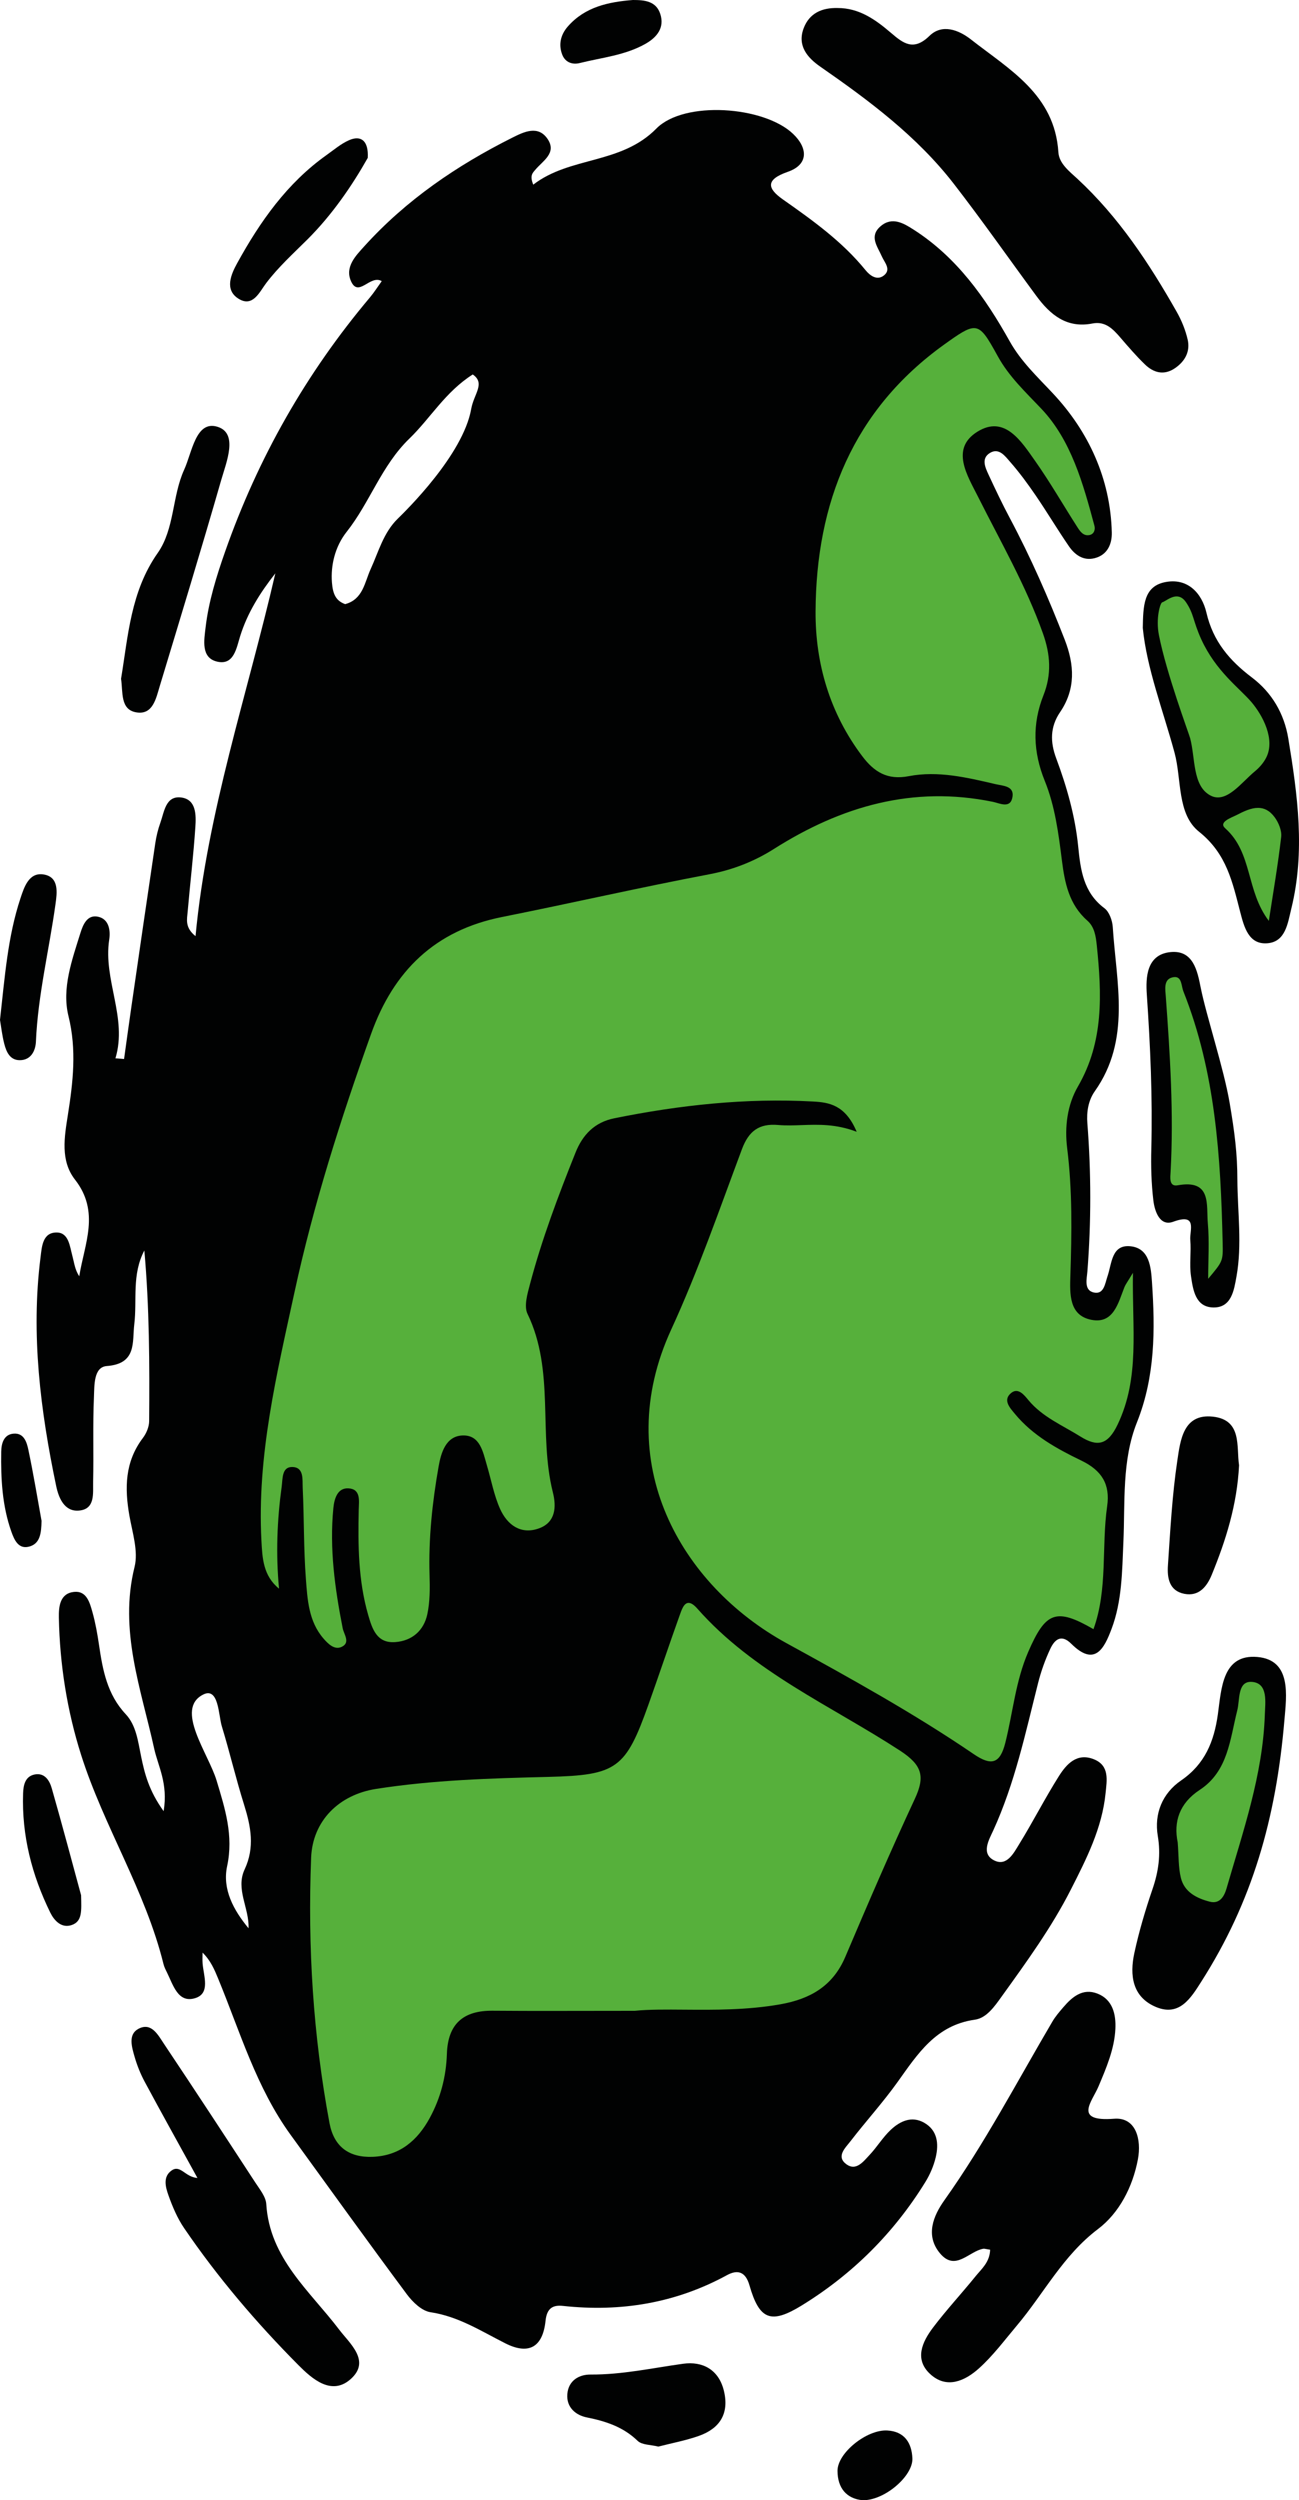 <?xml version="1.0" encoding="utf-8"?>
<!-- Generator: Adobe Illustrator 17.0.0, SVG Export Plug-In . SVG Version: 6.00 Build 0)  -->
<!DOCTYPE svg PUBLIC "-//W3C//DTD SVG 1.1//EN" "http://www.w3.org/Graphics/SVG/1.1/DTD/svg11.dtd">
<svg version="1.1" id="Calque_1" xmlns="http://www.w3.org/2000/svg" xmlns:xlink="http://www.w3.org/1999/xlink" x="0px" y="0px"
	 width="437.631px" height="841.89px" viewBox="0 0 437.631 841.89" enable-background="new 0 0 437.631 841.89"
	 xml:space="preserve">
<path fill="#010202" d="M388.1,431.758c-0.331-4.871-0.783-11.382-7.157-12.094c-6.487-0.72-6.335,5.759-7.819,10.074
	c-0.849,2.473-1.195,6.281-4.669,5.479c-3.353-0.771-2.301-4.642-2.111-7.114c1.293-16.631,1.285-33.239-0.012-49.866
	c-0.3-3.8,0.308-7.675,2.508-10.786c12.254-17.34,7.247-36.533,6.051-55.282c-0.14-2.212-1.176-5.124-2.815-6.347
	c-7.145-5.335-8.056-13.056-8.843-20.879c-1.036-10.245-3.836-20.034-7.406-29.621c-2.036-5.459-2.075-10.541,1.328-15.541
	c5.28-7.765,4.84-15.907,1.561-24.353c-5.428-13.979-11.429-27.674-18.481-40.917c-2.558-4.801-4.895-9.727-7.184-14.664
	c-1.137-2.457-2.562-5.467,0.444-7.317c3.065-1.881,5.136,1.086,6.799,2.979c3.131,3.563,5.958,7.418,8.637,11.339
	c3.839,5.615,7.328,11.471,11.176,17.079c2.017,2.932,4.895,5.004,8.695,4.026c4.322-1.11,5.856-4.79,5.763-8.66
	c-0.44-18.134-7.877-34.029-19.777-46.754c-5.3-5.669-10.813-10.798-14.641-17.647c-8.212-14.684-17.826-28.258-32.296-37.53
	c-3.353-2.149-7.301-4.579-11.246-1.125c-3.863,3.384-0.985,6.744,0.483,10.105c0.892,2.037,3.267,4.381,0.701,6.409
	c-2.317,1.83-4.708,0.047-6.191-1.776c-7.838-9.641-17.768-16.74-27.818-23.8c-5.272-3.699-5.997-6.67,1.639-9.322
	c7.04-2.445,6.775-7.998,1.772-12.772c-9.785-9.345-36.696-11.304-46.069-1.783c-11.931,12.122-29.072,9.31-41.466,18.882
	c-1.293-3.123-0.148-4.011,0.705-5.027c2.504-2.991,7.223-5.592,4.209-10.222c-3.216-4.938-8.092-2.516-11.939-0.588
	c-18.691,9.357-35.797,20.996-49.905,36.595c-2.889,3.193-6.592,6.939-4.482,11.721c2.523,5.72,6.452-2.301,10.37,0.008
	c-1.577,2.188-2.656,3.902-3.948,5.44c-21.51,25.525-37.728,54.048-48.791,85.546c-2.944,8.38-5.58,16.833-6.612,25.641
	c-0.494,4.217-1.596,10.116,3.754,11.464c5.818,1.464,6.647-4.568,7.912-8.598c2.434-7.761,6.655-14.513,11.834-21.097
	c-9.392,40.688-22.97,80.367-26.884,122.168c-3.672-2.917-2.87-5.693-2.644-8.333c0.822-9.482,1.959-18.94,2.586-28.433
	c0.269-4.007,0.327-9.291-4.797-9.93c-5.233-0.646-5.681,4.848-7.005,8.532c-0.802,2.227-1.359,4.579-1.709,6.923
	c-2.702,18.161-5.335,36.334-7.971,54.507c-0.876,6.032-1.694,12.067-2.539,18.103c-0.97-0.074-1.939-0.148-2.905-0.226
	c4.112-13.714-4.178-26.366-2.099-39.967c0.452-2.955-0.004-6.756-3.528-7.663c-3.859-0.989-5.304,2.624-6.184,5.455
	c-2.831,9.104-6.32,18.605-4.011,27.966c2.808,11.366,1.542,22.18-0.21,33.297c-1.16,7.383-2.578,15.377,2.391,21.736
	c8.559,10.958,3.17,21.67,1.449,32.569c-1.495-2.255-1.702-4.614-2.317-6.861c-0.876-3.205-1.211-7.807-5.21-7.881
	c-4.879-0.093-5.078,4.832-5.529,8.423c-3.271,25.976-0.027,51.555,5.28,76.944c0.829,3.96,2.737,8.668,7.62,8.275
	c5.623-0.452,4.739-5.821,4.828-9.708c0.218-9.524-0.144-19.068,0.276-28.581c0.167-3.832-0.144-10.054,4.33-10.389
	c10.175-0.763,8.539-8.084,9.256-14.022c0.993-8.239-0.888-16.763,3.395-24.882c1.709,19.158,1.768,38.316,1.616,57.474
	c-0.016,1.9-0.927,4.093-2.099,5.638c-6.098,8.033-6.199,16.907-4.533,26.28c1.009,5.682,3.022,11.892,1.717,17.153
	c-5.311,21.378,2.181,40.995,6.6,61.138c1.316,5.993,4.747,11.752,3.193,21.113c-4.992-6.951-6.39-12.659-7.581-18.407
	c-1.036-5.023-1.635-10.467-5.167-14.228c-6.285-6.694-7.772-14.875-9.018-23.344c-0.545-3.695-1.199-7.398-2.2-10.985
	c-0.903-3.232-1.97-7.332-6.226-6.873c-4.782,0.518-5.179,4.965-5.105,8.722c0.319,15.735,2.765,31.264,7.504,46.19
	c7.64,24.061,21.65,45.672,27.744,70.391c0.241,0.981,0.713,1.915,1.168,2.827c2.079,4.178,3.691,10.42,9.462,8.683
	c5.265-1.581,2.889-7.441,2.547-11.701c-0.097-1.211-0.012-2.434-0.012-3.649c2.753,2.706,4.007,5.732,5.257,8.761
	c7.383,17.897,12.854,36.681,24.427,52.626c13.013,17.928,25.945,35.914,39.161,53.689c1.939,2.609,5.031,5.58,7.944,6.016
	c9.404,1.401,17.013,6.343,25.182,10.463c7.967,4.019,12.651,1.289,13.578-7.554c0.448-4.303,2.473-5.405,5.88-5.035
	c19.477,2.107,37.927-0.915,55.251-10.358c3.59-1.955,6.25-1.184,7.578,3.446c3.345,11.655,7.25,13.142,17.69,6.709
	c17.087-10.529,30.976-24.376,41.533-41.462c1.585-2.562,2.843-5.483,3.532-8.411c1.063-4.529,0.607-9.076-3.968-11.639
	c-4.182-2.344-8.088-0.483-11.172,2.403c-2.699,2.527-4.653,5.829-7.208,8.535c-2.033,2.153-4.474,5.432-7.69,3.127
	c-3.668-2.628-0.436-5.533,1.281-7.764c5.191-6.737,10.946-13.056,15.887-19.964c6.772-9.47,12.924-19.162,26.031-20.996
	c3.987-0.557,6.663-4.497,9.081-7.854c8.345-11.608,16.775-23.184,23.274-35.965c5.241-10.303,10.525-20.669,11.697-32.451
	c0.436-4.377,1.413-9.303-3.987-11.444c-5.658-2.243-9.166,1.628-11.728,5.681c-4.716,7.472-8.738,15.381-13.376,22.904
	c-1.865,3.029-4.194,7.644-8.477,5.471c-4.474-2.266-1.713-6.919-0.308-9.988c7.297-15.918,10.891-32.904,15.14-49.718
	c0.993-3.929,2.383-7.819,4.096-11.487c1.417-3.037,3.625-5.171,7.06-1.756c7.955,7.909,11.102,1.628,13.59-4.961
	c3.543-9.38,3.555-19.318,3.991-29.193c0.6-13.559-0.537-27.577,4.556-40.345C389.202,463.509,389.182,447.743,388.1,431.758
	 M83.735,649.312c-5.054-6.113-8.886-13.134-7.215-20.922c2.204-10.303-0.693-19.357-3.555-28.834
	c-2.769-9.159-14.174-24.08-4.501-28.952c5.23-2.632,5.144,6.998,6.25,10.631c2.675,8.777,4.774,17.733,7.519,26.483
	c2.297,7.321,3.656,14.345,0.179,21.775C79.296,636.143,84.016,642.536,83.735,649.312 M116.814,179.051
	c7.819-9.887,11.709-22.277,21.109-31.362c7.083-6.846,12.11-15.743,21.346-21.596c4.338,3.01,0.385,6.503-0.518,11.604
	c-2.749,15.517-22.086,34.36-24.777,36.992c-4.782,4.677-6.433,11.082-9.1,16.939c-2.048,4.49-2.566,10.183-8.594,11.806
	c-3.061-1.118-4.147-3.283-4.455-7.34C111.398,190.464,112.792,184.132,116.814,179.051"/>
<path fill="#010202" d="M282.167,2.7c7.335-0.017,12.835,3.946,18.058,8.414c4.094,3.501,7.562,6.184,12.903,0.972
	c4.258-4.155,9.814-2.063,14.019,1.23c12.955,10.145,28.183,18.55,29.424,37.965c0.244,3.809,3.712,6.428,6.43,8.947
	c13.885,12.864,24.145,28.423,33.398,44.717c1.655,2.914,2.977,6.152,3.727,9.408c0.921,3.999-0.9,7.321-4.271,9.623
	c-3.712,2.535-7.212,1.567-10.159-1.287c-2.915-2.822-5.578-5.916-8.229-8.997c-2.516-2.923-5.078-5.613-9.439-4.758
	c-8.663,1.699-14.216-2.951-18.888-9.289c-9.271-12.577-18.227-25.394-27.795-37.739c-12.42-16.027-28.497-28.015-45.014-39.477
	c-4.296-2.982-7.812-7.028-5.573-12.932C272.693,4.397,276.94,2.583,282.167,2.7"/>
<path fill="#010202" d="M333.576,757.55c-1.593-0.245-1.943-0.387-2.262-0.335c-4.871,0.793-9.401,7.757-14.596,1.591
	c-5.114-6.069-2.23-12.753,1.453-17.933c13.621-19.162,24.488-39.938,36.363-60.124c1.025-1.742,2.378-3.311,3.7-4.856
	c3.006-3.513,6.55-6.486,11.443-4.607c5.24,2.012,6.317,7.064,6.095,11.857c-0.316,6.839-3.045,13.141-5.695,19.44
	c-2.142,5.091-8.636,11.95,5.268,10.86c7.356-0.577,9.282,6.953,8.011,13.685c-1.759,9.314-6.307,18.07-13.447,23.466
	c-11.785,8.907-18.216,21.674-27.308,32.467c-4.153,4.93-8.049,10.188-12.813,14.459c-4.702,4.217-10.879,7.06-16.463,1.852
	c-5.34-4.981-2.612-10.81,1.01-15.605c4.496-5.95,9.607-11.431,14.299-17.238C330.666,764.016,333.443,761.776,333.576,757.55"/>
<path fill="#010202" d="M66.518,733.391c-6.354-11.548-12.136-21.912-17.752-32.365c-1.438-2.676-2.598-5.564-3.435-8.484
	c-0.926-3.229-2.215-7.451,1.235-9.336c4.418-2.415,6.667,2.017,8.639,4.966c10.389,15.524,20.621,31.154,30.834,46.795
	c1.479,2.266,3.515,4.733,3.669,7.208c1.132,18.289,14.586,29.172,24.536,42.252c3.621,4.76,10.683,10.542,3.978,16.614
	c-6.522,5.906-13.19-0.106-17.736-4.684c-14.131-14.231-27.159-29.5-38.477-46.11c-2.259-3.316-3.887-7.161-5.239-10.964
	c-0.99-2.783-1.998-6.316,1.083-8.437C60.792,728.819,62.34,733.095,66.518,733.391"/>
<path fill="#010202" d="M435.037,305.985c-1.199,4.879-1.908,11.144-8.041,11.643c-6.328,0.518-7.854-5.487-9.139-10.397
	c-2.628-10.066-4.517-19.672-13.878-27.141c-7.523-6-5.821-17.612-8.294-26.693c-3.91-14.357-9.349-28.367-10.685-41.957
	c0.144-7.321,0.226-13.862,7.356-15.381c7.722-1.647,12.566,3.676,14.092,10.264c2.239,9.645,7.784,16.109,15.342,21.829
	c6.686,5.058,10.845,12.106,12.235,20.509C437.171,267.715,439.768,286.803,435.037,305.985"/>
<path fill="#010202" d="M432.713,579.276c-2.811,33.056-10.806,61.092-28.044,88.073c-3.434,5.381-7.289,11.814-15.256,8.453
	c-7.983-3.368-8.863-10.723-7.254-18.153c1.569-7.274,3.703-14.466,6.113-21.51c2.025-5.911,2.846-11.592,1.787-17.896
	c-1.262-7.542,1.534-14.372,7.866-18.722c8.01-5.506,11.094-13.088,12.375-22.277c1.192-8.547,1.468-20.326,13.306-19.29
	C435.212,558.969,433.421,570.978,432.713,579.276"/>
<path fill="#010202" d="M416.561,429.882c-0.818,4.525-1.651,10.498-7.8,10.385c-6.036-0.109-6.838-5.942-7.519-10.564
	c-0.584-3.983,0.117-8.134-0.238-12.172c-0.28-3.189,2.562-9.17-5.767-6.125c-4.49,1.639-6.23-3.512-6.67-7.165
	c-0.685-5.716-0.841-11.538-0.693-17.301c0.444-17.371-0.323-34.675-1.511-52.003c-0.401-5.818-0.121-13.563,8.045-14.345
	c7.57-0.724,8.987,6.308,10.093,11.892c1.861,9.4,7.78,27.23,9.762,38.873c1.667,9.809,2.605,17.079,2.605,25.926
	C416.93,408.157,418.515,419.08,416.561,429.882"/>
<path fill="#010202" d="M40.781,228.563c2.397-14.441,3.229-29.37,12.348-42.353c5.722-8.148,4.813-19.034,8.914-28.041
	c2.684-5.895,3.922-16.613,11.134-14.484c7.21,2.128,3.096,11.878,1.308,18.101c-6.652,23.137-13.68,46.167-20.653,69.211
	c-1.259,4.161-2.317,9.841-7.938,8.872C40.451,238.931,41.46,233.082,40.781,228.563"/>
<path fill="#010202" d="M221.799,823.844c-2.55-0.645-5.504-0.512-6.968-1.924c-4.885-4.714-10.688-6.603-17.13-7.897
	c-3.668-0.736-6.941-3.328-6.566-7.883c0.377-4.58,3.989-6.581,7.797-6.557c10.597,0.068,20.827-2.191,31.211-3.633
	c6.515-0.904,12.031,1.915,13.762,9.209c1.805,7.6-1.428,12.605-8.469,15.088C230.994,821.814,226.305,822.682,221.799,823.844"/>
<path fill="#010202" d="M417.438,493.407c-0.66,13.253-4.422,25.215-9.204,36.879c-1.602,3.906-4.274,7.359-9.204,6.412
	c-5.149-0.989-5.842-5.395-5.559-9.556c0.802-11.832,1.428-23.719,3.186-35.426c1.006-6.699,1.967-15.762,11.933-14.69
	C418.552,478.096,416.488,487.152,417.438,493.407"/>
<path fill="#010202" d="M123.899,53.161c-5.283,9.353-11.981,19.158-20.337,27.476c-4.79,4.767-9.746,9.248-13.869,14.673
	c-2.245,2.954-4.501,8.323-9.356,5.269c-4.776-3.005-2.491-8.213-0.449-11.924c7.717-14.026,16.835-27.014,30.147-36.46
	c2.481-1.76,4.865-3.818,7.611-5.008C121.711,45.428,124.213,47.507,123.899,53.161"/>
<path fill="#010202" d="M0,343.435c1.617-14.403,2.586-27.977,6.892-40.951c1.255-3.781,2.837-8.786,7.75-8.034
	c5.393,0.825,4.57,6.269,4.045,10.054c-2.139,15.425-5.914,30.606-6.585,46.266c-0.126,2.939-1.595,6.253-5.481,6.231
	c-3.282-0.019-4.483-2.812-5.172-5.471C0.689,348.601,0.365,345.56,0,343.435"/>
<path fill="#010202" d="M27.319,638.175c0.118,5.3,0.436,8.782-3.109,10.026c-3.549,1.246-5.997-1.576-7.272-4.17
	c-6.2-12.618-9.639-25.97-9.157-40.137c0.092-2.71,0.641-5.733,3.899-6.373c3.371-0.662,5.012,2.048,5.749,4.622
	C21.055,614.81,24.426,627.547,27.319,638.175"/>
<path fill="#010202" d="M213.233,0c3.865,0.007,7.77,0.317,9.203,4.663c1.542,4.679-1.137,7.89-4.877,10.035
	c-6.866,3.939-14.768,4.666-22.281,6.543c-2.391,0.597-4.839-0.191-5.864-2.839c-1.35-3.487-0.464-6.797,1.872-9.47
	C197.063,2.322,204.965,0.647,213.233,0"/>
<path fill="#010202" d="M290.568,841.897c-5.339-0.505-8.402-4.067-8.412-9.901c-0.01-6.025,9.867-13.952,16.762-13.575
	c5.734,0.313,8.245,4.089,8.466,9.391C307.632,833.76,297.945,842.088,290.568,841.897"/>
<path fill="#010202" d="M13.999,512.112c-0.079,4.147-0.492,7.479-3.821,8.572c-3.942,1.295-5.375-2.181-6.359-4.952
	c-3.086-8.693-3.557-17.806-3.406-26.924c0.044-2.656,0.796-5.791,4.194-6.058c3.486-0.273,4.424,2.935,4.951,5.437
	C11.296,496.436,12.662,504.764,13.999,512.112"/>
<g>
	<defs>
		<path id="SVGID_1_" d="M416.833,575.935c-2.477,9.785-3.068,20.489-12.663,26.79c-6.912,4.54-8.808,10.798-7.407,17.643
			c0.37,4.595,0.199,8.43,1.079,12.001c1.18,4.774,5.342,6.857,9.708,7.986c3.492,0.904,4.949-1.963,5.697-4.548
			c5.537-19.182,12.195-38.145,12.869-58.378c0.14-4.213,1.149-10.517-4.166-11.067c-0.199-0.02-0.389-0.03-0.57-0.03
			C416.906,566.333,417.727,572.402,416.833,575.935 M228.908,544.118c-3.551,9.93-6.896,19.929-10.439,29.859
			c-7.695,21.564-10.588,23.792-33.788,24.36c-19.387,0.479-38.764,1.036-57.953,4.038c-12.554,1.959-21.425,10.763-21.911,23.188
			c-1.172,29.983,0.662,59.838,6.199,89.385c1.476,7.878,6.519,11.627,14.513,11.324c9.139-0.343,15.136-5.506,19.267-13.111
			c3.629-6.671,5.517-13.944,5.759-21.514c0.324-10.167,5.518-14.672,15.487-14.575c13.936,0.132,27.876,0.031,47.821,0.031
			c4.801-0.487,10.545-0.436,16.85-0.385c9.829,0.08,21.024,0.16,32.14-1.8c10.07-1.776,17.729-6.113,21.927-15.976
			c7.585-17.83,15.24-35.641,23.422-53.203c3.517-7.551,2.508-11.366-4.999-16.254c-23.263-15.143-49.352-26.373-68.245-47.79
			c-1.238-1.404-2.2-1.95-2.968-1.951C230.368,539.744,229.606,542.169,228.908,544.118 M394.735,329.185
			c-2.741,0.81-2.149,4.065-1.986,6.289c1.441,19.695,2.703,39.383,1.62,59.153c-0.093,1.729-0.604,5.043,2.352,4.505
			c11.561-2.098,9.645,6.565,10.19,12.71c0.549,6.211,0.12,12.507,0.12,18.769c4.934-5.888,5.019-5.892,4.879-12.075
			c-0.643-28.835-2.395-57.509-13.243-84.743c-0.685-1.717-0.487-4.788-2.827-4.789C395.522,329.003,395.156,329.06,394.735,329.185
			 M416.666,274.417c-1.838,0.946-6.254,2.383-3.909,4.478c9.322,8.341,6.935,20.961,14.715,31.198
			c1.437-9.42,3.065-18.819,4.159-28.282c0.245-2.126-0.876-4.828-2.215-6.639c-1.709-2.314-3.612-3.136-5.584-3.136
			C421.472,272.037,419.014,273.212,416.666,274.417 M391.538,202.831c-0.646,0.175-2.22,5.342-1.098,11.039
			c2.55,12.978,10.101,33.126,10.525,34.73c1.776,6.702,0.748,15.922,6.725,19.217c5.413,2.983,10.471-4.295,15.066-8.076
			c1.53-1.258,2.955-2.89,3.839-4.646c3.1-6.125-1.176-14.193-4.972-18.66c-3.992-4.692-11.998-10.357-16.939-21.21
			c-2.808-6.168-2.41-8.434-5.121-12.433c-0.994-1.466-2.091-1.958-3.16-1.958C394.393,200.834,392.481,202.574,391.538,202.831
			 M318.184,115.95c-30.809,22.074-43.238,53.358-43.421,89.961c-0.085,17.573,4.825,34.279,15.728,48.721
			c4.015,5.315,8.449,8.115,15.653,6.729c9.844-1.896,19.598,0.436,29.216,2.679c2.543,0.592,6.328,0.584,5.752,4.264
			c-0.655,4.163-4.311,2.161-6.639,1.686c-26.93-5.502-51.061,1.499-73.747,15.879c-6.585,4.174-13.761,7.005-21.677,8.508
			c-23.379,4.431-46.591,9.754-69.931,14.408c-22.526,4.494-36.506,18.119-44.094,39.352
			c-10.195,28.531-19.372,57.299-25.809,86.986c-5.989,27.632-12.655,55.06-11.141,83.638c0.312,5.888,0.568,11.849,5.934,16.187
			c-1.102-11.646-0.658-23.048,0.896-34.399c0.346-2.554,0.016-6.51,3.392-6.564c4.221-0.063,3.551,4.256,3.684,6.997
			c0.491,10.19,0.3,20.427,1.067,30.595c0.53,7.036,0.919,14.4,5.954,20.186c1.562,1.791,3.672,3.905,6.071,2.803
			c3.088-1.421,0.795-4.197,0.385-6.273c-2.636-13.395-4.493-26.852-3.142-40.524c0.296-2.959,1.301-6.81,5.078-6.6
			c4.272,0.237,3.528,4.31,3.462,7.224c-0.261,11.938-0.164,23.83,3.193,35.434c1.367,4.719,2.906,9.587,9.132,9.115
			c5.677-0.428,9.606-3.898,10.778-9.357c0.911-4.26,0.888-8.793,0.755-13.189c-0.366-12.313,0.926-24.489,3.049-36.553
			c0.802-4.563,2.399-10.287,8.092-10.479c5.919-0.198,6.853,5.576,8.201,10.124c1.444,4.876,2.356,9.985,4.415,14.587
			c2.434,5.444,7.067,8.824,13.212,6.538c5.44-2.025,5.837-7.095,4.579-12.091c-4.949-19.708,0.748-40.902-8.54-60.103
			c-1.254-2.597-0.039-6.728,0.81-9.944c3.999-15.148,9.532-29.789,15.346-44.321c2.41-6.032,6.394-10.249,13.119-11.604
			c22.106-4.463,44.383-6.872,66.944-5.638c5.342,0.296,10.845,1.106,14.68,10.194c-6.942-2.652-12.878-2.452-18.467-2.252
			c-2.723,0.097-5.363,0.195-7.996-0.037c-6.402-0.569-9.907,2.025-12.188,8.123c-7.628,20.384-14.762,41.038-23.847,60.776
			c-20.599,44.776,3.314,86.079,38.757,105.541c21.494,11.799,42.907,23.604,63.163,37.405c5.9,4.018,8.863,3.333,10.658-3.839
			c2.554-10.198,3.45-20.778,7.718-30.598c5.856-13.481,9.338-14.921,21.977-7.636c4.875-13.52,2.644-27.725,4.607-41.424
			c1.055-7.364-1.795-12.009-8.688-15.338c-8.228-3.968-16.393-8.462-22.378-15.72c-1.581-1.92-4.236-4.618-1.297-7.033
			c2.391-1.966,4.404,0.67,5.856,2.418c4.728,5.685,11.44,8.446,17.469,12.215c5.774,3.61,9.279,2.859,12.562-4.011
			c7.577-15.867,4.836-32.21,5.163-51.107c-1.923,3.212-2.527,3.968-2.866,4.829c-2.106,5.35-3.672,12.417-11.054,11.02
			c-7.667-1.449-7.352-8.73-7.153-14.964c0.456-14.295,0.693-28.558-1.083-42.814c-0.896-7.204,0.024-14.606,3.633-20.829
			c8.754-15.082,8.026-31.144,6.347-47.467c-0.319-3.084-0.755-6.226-3.209-8.384c-6.121-5.382-7.593-12.655-8.539-20.178
			c-1.145-9.127-2.325-18.325-5.786-26.865c-3.933-9.695-4.249-19.209-0.44-28.807c2.796-7.048,2.352-13.738-0.167-20.821
			c-5.732-16.121-14.252-30.852-21.876-46.05c-3.532-7.04-9.451-16.16-0.199-21.899c9.182-5.697,14.758,3.224,19.431,9.848
			c5.089,7.219,9.497,14.918,14.276,22.358c0.892,1.394,1.994,2.971,3.971,2.617c1.632-0.288,2.091-1.846,1.733-3.177
			c-3.797-14.139-7.838-28.788-17.873-39.364c-5.355-5.646-10.892-10.805-14.665-17.658c-3.599-6.531-5.332-9.497-8.041-9.498
			C325.942,110.486,323.125,112.412,318.184,115.95"/>
	</defs>
	<clipPath id="SVGID_2_">
		<use xlink:href="#SVGID_1_"  overflow="visible"/>
	</clipPath>
	<rect x="-35.315" y="-49.418" clip-path="url(#SVGID_2_)" fill="#56B03B" width="565.341" height="1023.461"/>
</g>
</svg>
